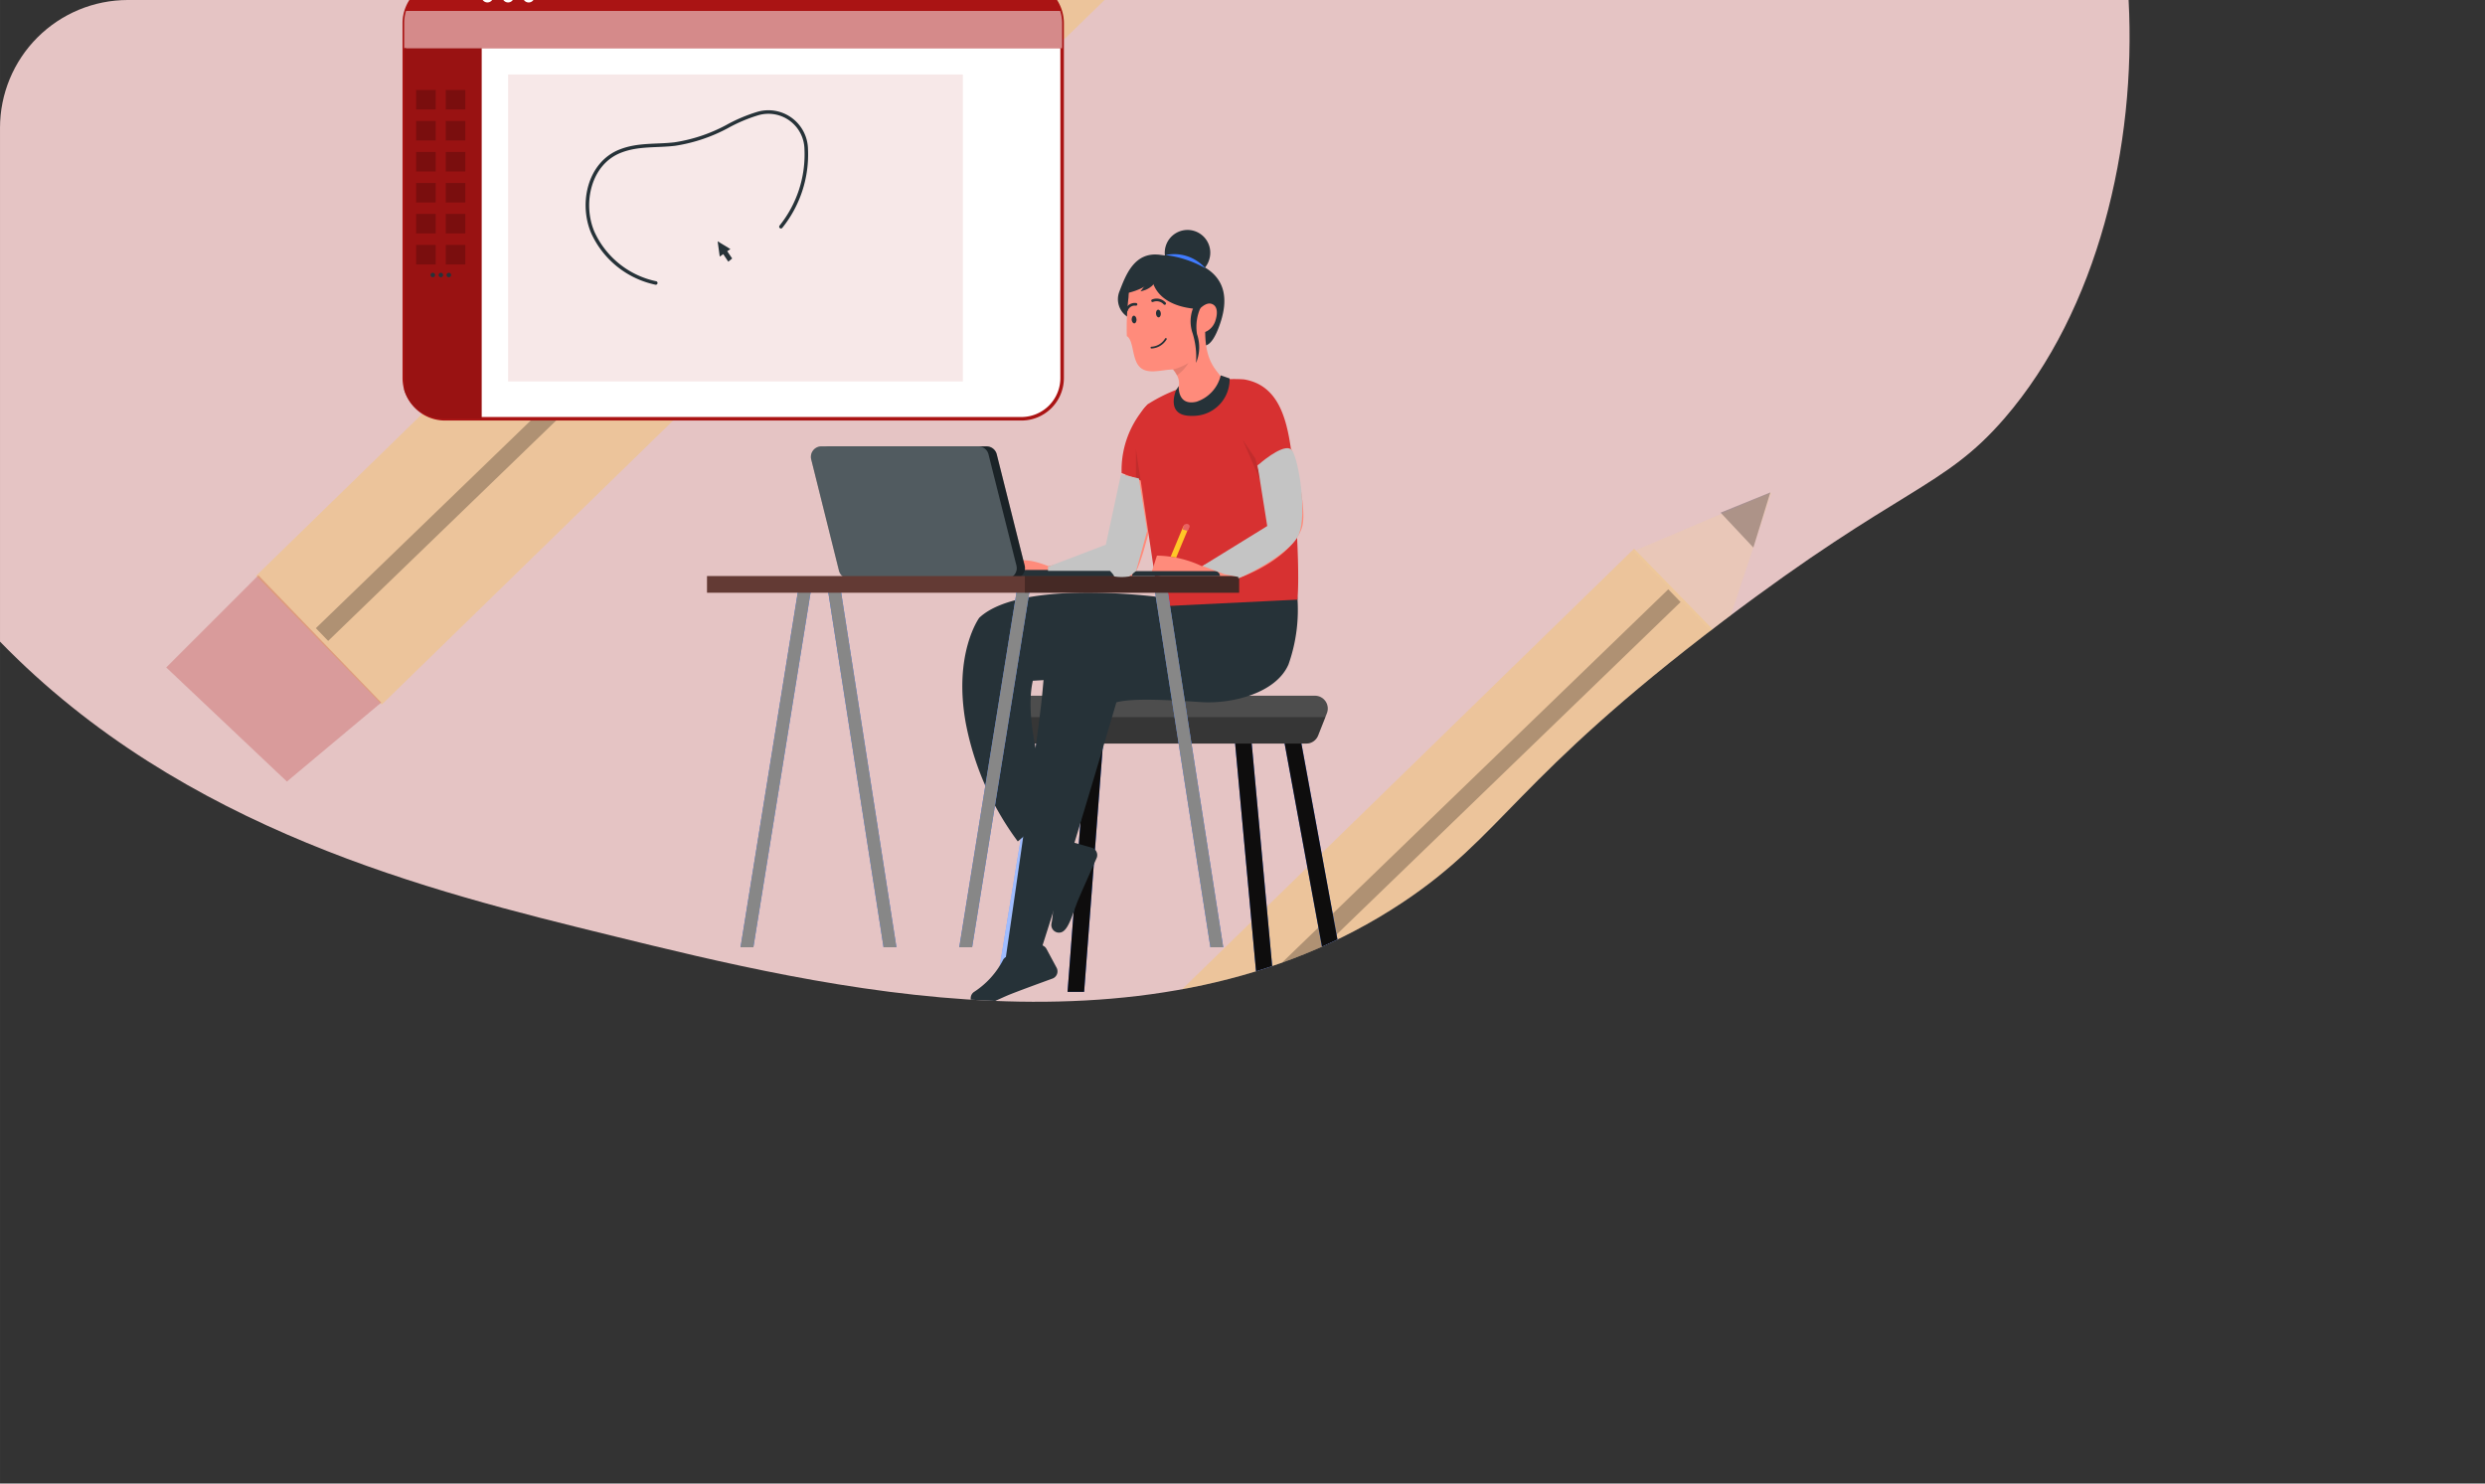 <svg xmlns="http://www.w3.org/2000/svg" xmlns:xlink="http://www.w3.org/1999/xlink" width="67.67mm" height="40.4mm" viewBox="0 0 191.82 114.52">
  <rect x="0" y="0" width="191.82" height="114.52" fill="#333333" stroke="none"/>
  <defs>
    <style>
      .cls-1, .cls-15, .cls-23, .cls-24, .cls-6 {
        fill: none;
      }

      .cls-1 {
        clip-rule: evenodd;
      }

      .cls-2 {
        clip-path: url(#clip-path);
      }

      .cls-3 {
        fill: #e5c4c4;
        fill-rule: evenodd;
      }

      .cls-28, .cls-4 {
        fill: #ffc727;
      }

      .cls-31, .cls-32, .cls-4, .cls-5, .cls-6 {
        opacity: 0.26;
      }

      .cls-11, .cls-12, .cls-13, .cls-14, .cls-21, .cls-25, .cls-31, .cls-32, .cls-4, .cls-5, .cls-6, .cls-8 {
        isolation: isolate;
      }

      .cls-5 {
        fill: #b62828;
      }

      .cls-6 {
        stroke: #000;
        stroke-width: 1.367px;
      }

      .cls-13, .cls-7 {
        fill: #aa1414;
      }

      .cls-10, .cls-11, .cls-25, .cls-8, .cls-9 {
        fill: #fff;
      }

      .cls-8 {
        opacity: 0.8;
      }

      .cls-9 {
        stroke: #aa1414;
        stroke-miterlimit: 10;
      }

      .cls-15, .cls-9 {
        stroke-width: 0.273px;
      }

      .cls-11 {
        opacity: 0.5;
      }

      .cls-12, .cls-13 {
        opacity: 0.1;
      }

      .cls-14, .cls-25 {
        opacity: 0.2;
      }

      .cls-15, .cls-23, .cls-24 {
        stroke: #263238;
        stroke-linecap: round;
        stroke-linejoin: round;
      }

      .cls-16 {
        fill: #263238;
      }

      .cls-17 {
        fill: #ff8b7b;
      }

      .cls-18 {
        fill: #407bff;
      }

      .cls-19 {
        fill: #0e0d0d;
      }

      .cls-20 {
        fill: #4d4d4d;
      }

      .cls-21 {
        opacity: 0.3;
      }

      .cls-22 {
        fill: #d73131;
      }

      .cls-23 {
        stroke-width: 0.137px;
      }

      .cls-24 {
        stroke-width: 0.205px;
      }

      .cls-26 {
        fill: #878787;
      }

      .cls-27 {
        fill: #633a34;
      }

      .cls-29 {
        fill: #c4c4c4;
      }

      .cls-30 {
        fill: #e96262;
      }

      .cls-31 {
        fill: #f5d098;
      }
    </style>
    <clipPath id="clip-path">
      <path class="cls-1" d="M154.73,32.29C149.99,37.77,146.79,37.5,133,47.95c-16.17,12.25-16.94,16.54-24.76,21.73C88.95,82.47,63.66,76.26,47.11,72.2c-13.86-3.4-32.93-8.08-47.11-22.67v-39.66A9.869,9.869,0,0,1,9.86,0H164.31C164.91,11.25,161.95,23.93,154.73,32.29Z"/>
    </clipPath>
  </defs>
  <title>cards</title>
  <g id="Layer_1" data-name="Layer 1">
    <g class="cls-2">
      <g>
        <path class="cls-3" d="M76.425-58.951c20.676,3.046,31.706,24.958,49.145,36.507C144.263-10.066,170.966-8.557,182.024,10.978c11.674,20.623,13.717,48.931,1.74,69.377-11.635,19.863-38.551,22.229-60.092,30.236-15.449,5.743-31.214,5.854-47.246,9.662-22.981,5.459-47.701,31.254-66.891,17.449-19.144-13.772,3.185-46.732-4.742-68.98-8.367-23.482-43.738-35.308-41.255-60.119,2.394-23.925,31.408-34.934,51.999-47.256C34.363-49.919,54.733-62.146,76.425-58.951Z"/>
        <rect class="cls-4" x="13.489" y="15.103" width="78.414" height="13.888" transform="translate(-0.427 43.044) rotate(-44.27)"/>
        <path class="cls-5" d="M22.146,60.33l-9.315-8.807,3.557-3.556,3.557-3.557L29.428,54.233,25.787,57.281Z"/>
        <path class="cls-6" d="M24.856,48.983,80.575-4.874"/>
        <rect class="cls-4" x="84.345" y="59.355" width="52.488" height="9.296" transform="translate(-13.276 95.369) rotate(-44.27)"/>
        <path class="cls-5" d="M90.139,89.629l-6.235-5.895,2.381-2.381,2.381-2.381,6.348,6.575-2.437,2.041Z"/>
        <path class="cls-6" d="M91.953,82.034l37.297-36.05"/>
        <path class="cls-7" d="M81.987,3.722V29.178a3.148,3.148,0,0,1-3.147,3.149H76.313V3.722Z"/>
        <path class="cls-8" d="M81.987,3.722V29.178a3.148,3.148,0,0,1-3.147,3.149H76.313V3.722Z"/>
        <path class="cls-9" d="M81.987,1.788V29.178a3.147,3.147,0,0,1-3.147,3.149H34.357a3.15,3.15,0,0,1-3.149-3.149V1.788a3.147,3.147,0,0,1,3.149-3.149H78.84A3.147,3.147,0,0,1,81.987,1.788Z"/>
        <path class="cls-7" d="M81.843.843H31.352a3.149,3.149,0,0,1,3.005-2.204H78.84A3.149,3.149,0,0,1,81.843.843Z"/>
        <path class="cls-10" d="M37.625.188a.446.446,0,0,0,.446-.446.446.446,0,0,0-.446-.446.446.446,0,0,0-.446.446A.446.446,0,0,0,37.625.188Z"/>
        <path class="cls-10" d="M39.219.188a.446.446,0,0,0,.446-.446.446.446,0,0,0-.446-.446.446.446,0,0,0-.446.446A.446.446,0,0,0,39.219.188Z"/>
        <path class="cls-10" d="M41.257-.258a.448.448,0,0,1-.076.249.449.449,0,0,1-.202.165.448.448,0,0,1-.259.025A.448.448,0,0,1,40.491.058.448.448,0,0,1,40.368-.172a.449.449,0,0,1,.026-.259.448.448,0,0,1,.166-.201.448.448,0,0,1,.25-.075.447.447,0,0,1,.171.034.447.447,0,0,1,.145.097.446.446,0,0,1,.097.145.446.446,0,0,1,.033.171Z"/>
        <path class="cls-7" d="M81.987,1.788V3.722H31.199V1.788a3.165,3.165,0,0,1,.145-.946h50.491a3.165,3.165,0,0,1,.153.946Z"/>
        <path class="cls-11" d="M81.987,1.788V3.722H31.199V1.788a3.165,3.165,0,0,1,.145-.946h50.491a3.165,3.165,0,0,1,.153.946Z"/>
        <path class="cls-7" d="M37.181,3.722V32.327h-2.894a3.215,3.215,0,0,1-3.079-2.206V3.722Z"/>
        <path class="cls-12" d="M37.181,3.722V32.327h-2.894a3.215,3.215,0,0,1-3.079-2.206V3.722Z"/>
        <path class="cls-13" d="M74.322,5.749H39.219v23.692H74.322Z"/>
        <path class="cls-14" d="M33.632,6.944H32.123V8.452h1.509Z"/>
        <path class="cls-14" d="M35.917,6.944H34.408V8.452h1.509Z"/>
        <path class="cls-15" d="M60.282,17.501a8.91,8.91,0,0,0,1.951-5.988,2.918,2.918,0,0,0-3.744-2.746,12.16,12.16,0,0,0-2.353.997,12.5,12.5,0,0,1-4.037,1.354c-1.42.172-2.824,0-4.208.542-2.408.939-3.077,4.016-2.148,6.248a6.906,6.906,0,0,0,4.877,3.936"/>
        <path class="cls-14" d="M33.632,9.336H32.123v1.509h1.509Z"/>
        <path class="cls-14" d="M35.917,9.336H34.408v1.509h1.509Z"/>
        <path class="cls-14" d="M33.632,11.729H32.123v1.509h1.509Z"/>
        <path class="cls-14" d="M35.917,11.729H34.408v1.509h1.509Z"/>
        <path class="cls-14" d="M33.632,14.122H32.123v1.509h1.509Z"/>
        <path class="cls-14" d="M35.917,14.122H34.408v1.509h1.509Z"/>
        <path class="cls-14" d="M33.632,16.513H32.123v1.509h1.509Z"/>
        <path class="cls-14" d="M35.917,16.513H34.408v1.509h1.509Z"/>
        <path class="cls-14" d="M33.632,18.905H32.123v1.509h1.509Z"/>
        <path class="cls-14" d="M35.917,18.905H34.408v1.509h1.509Z"/>
        <path class="cls-16" d="M33.583,21.23a.172.172,0,0,1-.107.159.175.175,0,0,1-.1.01.172.172,0,0,1,.036-.341.17.17,0,0,1,.158.106.171.171,0,0,1,.012.066Z"/>
        <path class="cls-16" d="M34.202,21.23a.172.172,0,1,1-.172-.172.171.171,0,0,1,.122.05.17.17,0,0,1,.05.122Z"/>
        <path class="cls-16" d="M34.818,21.23a.172.172,0,0,1-.107.159.175.175,0,0,1-.1.01.172.172,0,0,1,.036-.341.17.17,0,0,1,.158.106.171.171,0,0,1,.012.066Z"/>
        <path class="cls-16" d="M55.828,19.617l-.27.189-.162-1.179.984.599-.244.166.38.561-.3.247Z"/>
        <path class="cls-17" d="M89.499,37.56s-1.084,5.232-1.817,6.569c-.733,1.337-4.936,1.275-4.936,1.275l-4.866-.242s-.927-3.032,3.041-1.46c0,0,3.347-.637,4.624-1.7l1.339-5.489Z"/>
        <path class="cls-18" d="M103.982,76.563h-1.298l-3.523-19.166-.121-.661,1.254-.232.164.893Z"/>
        <path class="cls-19" d="M103.982,76.563h-1.298l-3.523-19.166-.121-.661,1.254-.232.164.893Z"/>
        <path class="cls-18" d="M98.382,76.563h-1.282L95.341,57.397l-.187-2.04-.042-.452,1.269-.117.053.569.187,2.04Z"/>
        <path class="cls-19" d="M98.382,76.563h-1.282L95.341,57.397l-.187-2.04-.042-.452,1.269-.117.053.569.187,2.04Z"/>
        <path class="cls-18" d="M85.279,55.599l-.136,1.798L83.685,76.563H82.406l1.456-19.166.145-1.893Z"/>
        <path class="cls-19" d="M85.279,55.599l-.136,1.798L83.685,76.563H82.406l1.456-19.166.145-1.893Z"/>
        <path class="cls-18" d="M81.584,55.657l-.287,1.74-3.16,19.166H76.845L80.007,57.397l.321-1.948Z"/>
        <path class="cls-11" d="M81.584,55.657l-.287,1.74-3.16,19.166H76.845L80.007,57.397l.321-1.948Z"/>
        <path class="cls-20" d="M102.424,55.057l-.117.3L101.748,56.77a.982.982,0,0,1-.92.627H79.777a.992.992,0,0,1-.935-.654l-.495-1.386-.117-.329a.988.988,0,0,1,.933-1.322h22.341a.988.988,0,0,1,.92,1.351Z"/>
        <path class="cls-21" d="M102.307,55.357,101.748,56.77a.982.982,0,0,1-.92.627H79.777a.992.992,0,0,1-.935-.654l-.495-1.386Z"/>
        <path class="cls-16" d="M80.989,67.576l.994-2.259a.593.593,0,0,1,.708-.331l1.572.446a.597.597,0,0,1,.377.322.596.596,0,0,1,.004.496c-.425.961-1.233,2.75-1.488,3.389-.346.891-.637,1.964-1.101,2.263a.625.625,0,0,1-.089.049.589.589,0,0,1-.803-.648,6.564,6.564,0,0,0-.193-3.275.578.578,0,0,1,.019-.453Z"/>
        <path class="cls-16" d="M89.576,46.104S78.834,44.638,75.589,47.69c0,0-2.01,2.743-1.043,8.114A22.373,22.373,0,0,0,78.564,64.953l2.82-2.397s-2.51-6.182-1.66-10.007l3.902-.232L89.221,48.493l.586-1.585Z"/>
        <path class="cls-16" d="M100.135,45.988a12.614,12.614,0,0,1-.674,5.3c-.971,2.24-4.403,3.06-6.717,2.911-2.314-.149-5.3-.34-6.568.017,0,0-3.551,12.106-5.748,18.906l-2.796.85s2.497-17.093,2.796-20.147c.3-3.054.149-3.508,2.015-5C84.308,47.333,93.864,45.316,100.135,45.988Z"/>
        <path class="cls-16" d="M77.735,73.838l2.316-.861a.595.595,0,0,1,.731.279l.773,1.438a.595.595,0,0,1-.323.85c-.988.359-2.831,1.031-3.462,1.298-.88.374-1.853.912-2.39.786a.714.714,0,0,1-.098-.028.591.591,0,0,1-.093-1.031,6.491,6.491,0,0,0,2.214-2.418.58.58,0,0,1,.332-.314Z"/>
        <path class="cls-22" d="M89.499,46.808s-1.398-9.248-1.7-11.498c-.302-2.251,0-3.4.85-4.138a12.375,12.375,0,0,1,7.363-1.887c2.616.425,3.285,2.92,3.642,5.404,0,0,.778,8.619.495,11.6Z"/>
        <path class="cls-22" d="M88.647,31.165a7.381,7.381,0,0,0-2.068,5.353l3.224,1.235Z"/>
        <path class="cls-17" d="M99.704,34.655s1.171,4.139.85,5.85c-.321,1.711-3.234,4.006-7.285,4.771a4.049,4.049,0,0,1-2.837-.54l-1.575-.45.45-1.396a8.423,8.423,0,0,1,3.466.814s3.87-1.756,5.085-3.105a20.229,20.229,0,0,0-.809-4.675Z"/>
        <path class="cls-16" d="M87.634,23.675a.933.933,0,0,0-.599.784,1.617,1.617,0,0,1-.622-1.968c.491-1.275,1.156-3.083,3.136-2.82s6.133.85,4.645,5.274c-1.487,4.424-2.962-.98-2.962-.98Z"/>
        <path class="cls-17" d="M91.966,31.943c-1.804-.113-1.039-1.668-.956-2.244a1.243,1.243,0,0,0-.157-.722,2.384,2.384,0,0,0-.306-.455c-.791,0-1.877.399-2.503-.132-.701-.584-.497-2.117-1.063-2.444a20.38,20.38,0,0,1,.132-3.01c0-.119.017-.236.021-.353.028-.461.057-.92.074-1.371a8.733,8.733,0,0,1,3.311-.028A3.262,3.262,0,0,1,92.838,23.919a7.979,7.979,0,0,1,.193,1.753c.032,2.512,1.016,2.952,1.4,3.689C94.816,30.099,93.775,32.049,91.966,31.943Z"/>
        <path class="cls-23" d="M89.993,26.165a1.375,1.375,0,0,1-1.111.669"/>
        <path class="cls-24" d="M89.903,23.426a.837.837,0,0,0-.935-.213"/>
        <path class="cls-16" d="M89.232,24.219c.015.164.11.289.212.28s.174-.149.162-.312c-.013-.164-.11-.289-.213-.281C89.291,23.915,89.219,24.055,89.232,24.219Z"/>
        <path class="cls-16" d="M87.353,24.682c.015.163.111.289.213.28s.174-.149.162-.312c-.013-.163-.111-.291-.213-.28S87.353,24.518,87.353,24.682Z"/>
        <path class="cls-16" d="M87.081,22.608a4.867,4.867,0,0,0,1.877-.882c.625,2.066,3.285,2.14,3.95,2.14a3.41,3.41,0,0,0-2.337-2.824,8.989,8.989,0,0,0-3.4.055C87.153,21.55,87.107,22.149,87.081,22.608Z"/>
        <path class="cls-16" d="M93.352,20.001a1.757,1.757,0,1,0-2.099,1.214A1.715,1.715,0,0,0,93.352,20.001Z"/>
        <path class="cls-16" d="M88.388,22.028l-.353.463s.933-.162,1.139-.799-.572-.138-.572-.138Z"/>
        <path class="cls-12" d="M91.739,28.016a3.303,3.303,0,0,1-.886.961,2.371,2.371,0,0,0-.306-.455A4.341,4.341,0,0,0,91.739,28.016Z"/>
        <path class="cls-24" d="M86.954,23.955A.674.674,0,0,1,87.689,23.494"/>
        <path class="cls-17" d="M92.364,24.125a1.679,1.679,0,0,1,.198-.242c.249-.253.655-.584,1.031-.4.455.213.359.861.232,1.252a1.406,1.406,0,0,1-.655.827c-.448.232-1.116.109-1.111-.495a1.713,1.713,0,0,1,.306-.941Z"/>
        <path class="cls-16" d="M92.838,23.43a3.553,3.553,0,0,0-.44,2.363,3.112,3.112,0,0,1-.075,2.22A6.202,6.202,0,0,0,92.058,25.721a2.781,2.781,0,0,1,.212-2.295Z"/>
        <path class="cls-18" d="M89.965,19.69a8.297,8.297,0,0,1,3.083,1.02A3.2,3.2,0,0,0,89.965,19.69Z"/>
        <path class="cls-16" d="M66.196,44.664H78.309a.809.809,0,0,0,.786-1.005l-2.155-8.587a.809.809,0,0,0-.786-.614H64.041a.809.809,0,0,0-.786,1.005l2.142,8.587a.809.809,0,0,0,.799.614Z"/>
        <path class="cls-16" d="M86.123,44.634H77.89V43.996h7.812a.425.425,0,0,1,.425.425v.225Z"/>
        <path class="cls-21" d="M66.196,44.664H78.309a.809.809,0,0,0,.786-1.005l-2.155-8.587a.809.809,0,0,0-.786-.614H64.041a.809.809,0,0,0-.786,1.005l2.142,8.587a.809.809,0,0,0,.799.614Z"/>
        <path class="cls-16" d="M65.561,44.664H77.674a.809.809,0,0,0,.786-1.005l-2.157-8.587a.809.809,0,0,0-.786-.614H63.404a.809.809,0,0,0-.786,1.005l2.142,8.587a.812.812,0,0,0,.801.614Z"/>
        <path class="cls-25" d="M65.561,44.664H77.674a.809.809,0,0,0,.786-1.005l-2.157-8.587a.809.809,0,0,0-.786-.614H63.404a.809.809,0,0,0-.786,1.005l2.142,8.587a.812.812,0,0,0,.801.614Z"/>
        <path class="cls-18" d="M62.622,45.41,58.153,73.124h-.99l4.495-27.872Z"/>
        <path class="cls-26" d="M62.622,45.41,58.153,73.124h-.99l4.495-27.872Z"/>
        <path class="cls-18" d="M69.197,73.124h-.993l-4.318-27.717.967-.151Z"/>
        <path class="cls-26" d="M69.197,73.124h-.993l-4.318-27.717.967-.151Z"/>
        <path class="cls-18" d="M79.507,45.41,75.039,73.124h-.992l4.494-27.872Z"/>
        <path class="cls-26" d="M79.507,45.41,75.039,73.124h-.992l4.494-27.872Z"/>
        <path class="cls-18" d="M94.423,73.124h-.99l-4.32-27.717.967-.151Z"/>
        <path class="cls-26" d="M94.423,73.124h-.99l-4.32-27.717.967-.151Z"/>
        <path class="cls-27" d="M95.641,44.464H54.574v1.29H95.641Z"/>
        <path class="cls-21" d="M95.66,44.464H79.108v1.29H95.66Z"/>
        <path class="cls-16" d="M94.168,44.464H87.385a.378.378,0,0,1,.378-.378h6.025a.38.38,0,0,1,.38.378Z"/>
        <path class="cls-28" d="M91.705,40.849l-.914,2.193c-.168-.034-.319-.057-.425-.072l.952-2.284a.213.213,0,1,1,.393.163Z"/>
        <path class="cls-12" d="M96.905,35.403l-.986-1.477,1.566,3.659Z"/>
        <path class="cls-12" d="M88.048,37.08c-.028-.106-.365-2.425-.365-2.425v2.286Z"/>
        <path class="cls-16" d="M90.796,30.09s-.931,2.078,1.262,2.012a2.815,2.815,0,0,0,2.856-2.89l-.684-.236a2.831,2.831,0,0,1-1.879,2.038c-1.484.338-1.36-1.209-1.36-1.209Z"/>
        <path class="cls-29" d="M97.819,40.608l-.744-4.675c.708-.637,2.231-1.764,2.656-1.169.531.744,1.169,4.888.531,6.481-.478,1.195-3.188,2.798-4.675,3.4v-.106l-1.063-.212-1.7-.638Z"/>
        <path class="cls-30" d="M91.686,40.988l-.402-.117.101-.35c.201-.117.321-.094.402,0a.178.178,0,0,1,0,.234Z"/>
        <path class="cls-29" d="M85.362,42.045,86.531,36.614l1.382.32.638,4.047-.85,3.088-.532.426a3.562,3.562,0,0,1-1.169,0c0-.085-.213-.32-.319-.426H80.897v-.32Z"/>
        <path class="cls-31" d="M136.763,38.01l-10.675,4.543,6.814,7.041Z"/>
        <path class="cls-32" d="M135.344,42.268l-2.529-2.695,3.841-1.563Z"/>
      </g>
    </g>
  </g>
</svg>
